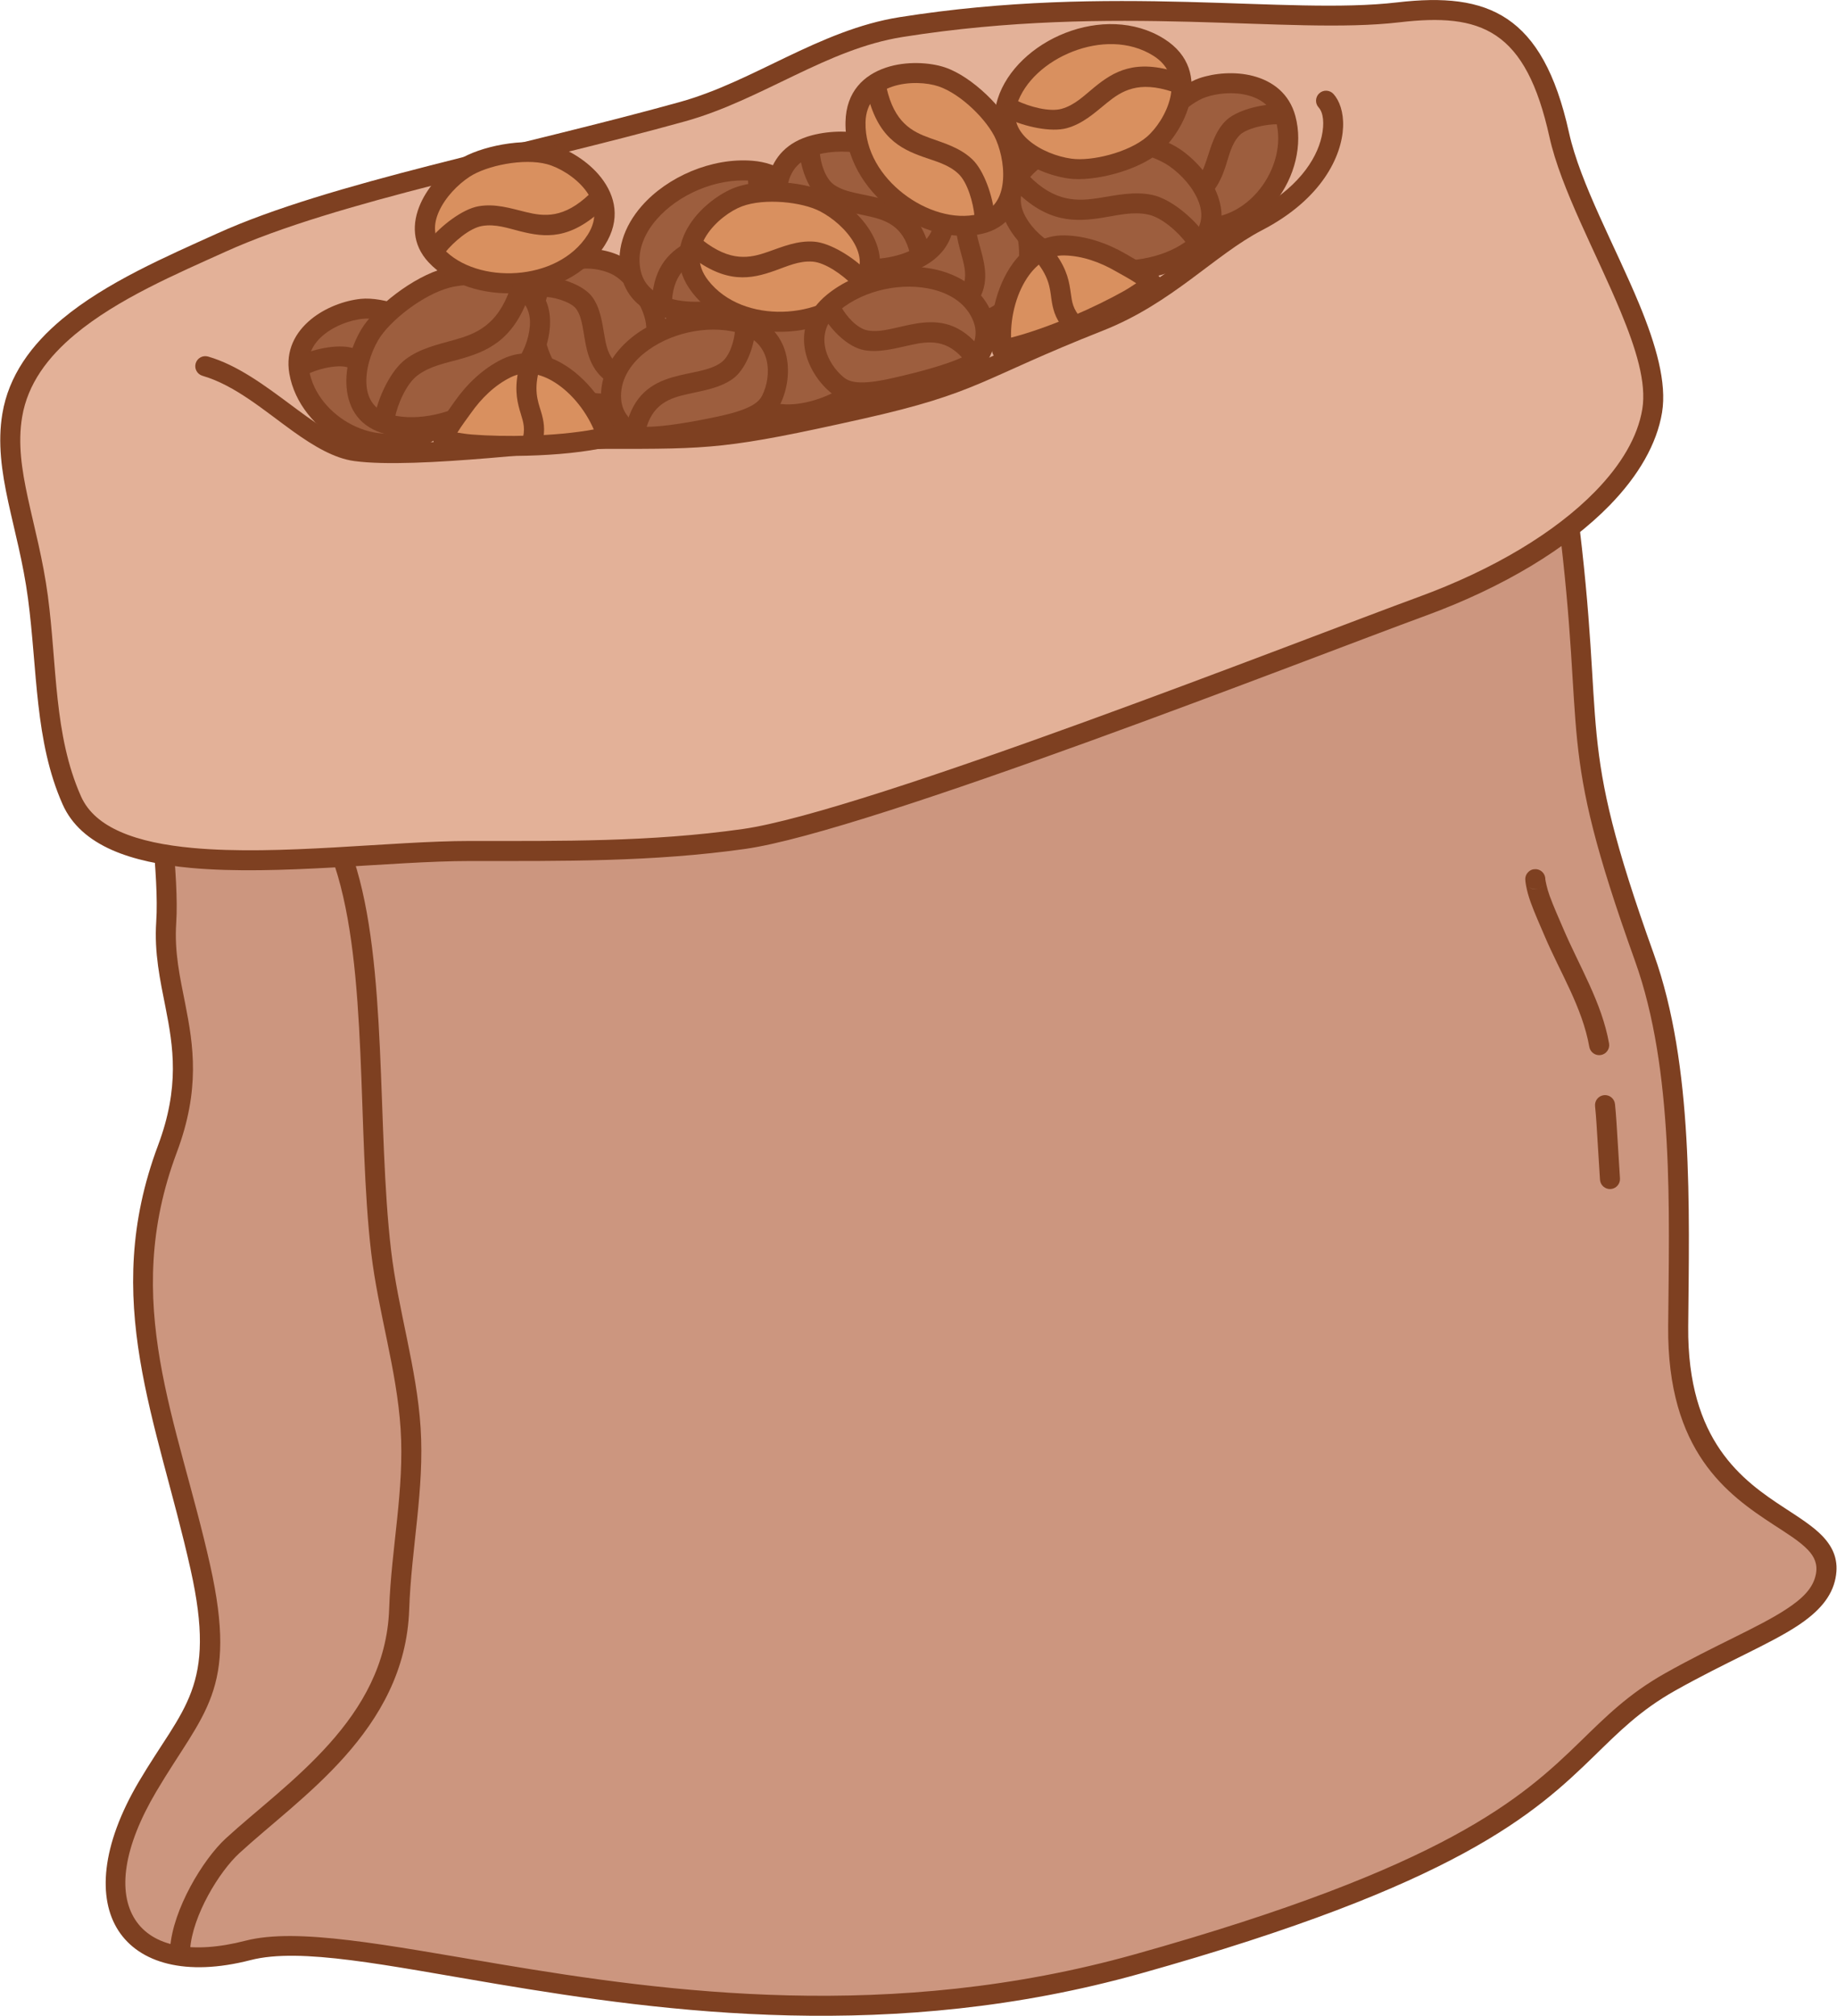<?xml version="1.0" encoding="UTF-8" standalone="no"?><!DOCTYPE svg PUBLIC "-//W3C//DTD SVG 1.1//EN" "http://www.w3.org/Graphics/SVG/1.1/DTD/svg11.dtd"><svg width="100%" height="100%" viewBox="0 0 3056 3353" version="1.1" xmlns="http://www.w3.org/2000/svg" xmlns:xlink="http://www.w3.org/1999/xlink" xml:space="preserve" xmlns:serif="http://www.serif.com/" style="fill-rule:evenodd;clip-rule:evenodd;stroke-linejoin:round;stroke-miterlimit:2;"><g><path d="M331.681,1102.47c-113.022,51.465 -46.321,297.129 -55.182,431.86c-8.253,125.492 65.013,208.537 2.017,376.522c-95.368,254.309 0.072,450.586 54.859,696.17c45.324,203.166 -11.648,235.529 -87.753,364.266c-118.429,200.334 -30.001,323.424 166.983,272.666c211.761,-54.566 798.786,213.314 1479.96,22.504c747.177,-209.298 686.726,-357.099 886.086,-469.155c140.006,-78.695 245.02,-107.079 258.514,-175.576c22.491,-114.167 -248.238,-82.617 -245.355,-415.38c1.674,-193.213 9.546,-430.417 -56.144,-613.664c-134.153,-374.231 -78.399,-354.871 -128.707,-747.181c-2.073,-16.17 -574.729,33.152 -673.822,53.88c-160.477,33.568 -321.083,66.06 -481.532,99.861c-222.566,46.886 -924.075,14.046 -1119.93,103.227Z" style="fill:#cc967f;"/><path d="M324.774,1087.3c-50.301,22.905 -70.933,79.231 -75.423,149.551c-6.053,94.792 15.834,215.553 10.518,296.383c-3.404,51.758 6.445,96.535 15.567,142.693c12.763,64.585 23.828,132.129 -12.525,229.071c-96.652,257.733 -1.327,456.761 54.197,705.651c43.846,196.539 -12.211,227.618 -85.833,352.156c-63.606,107.596 -68.739,194.872 -34.445,248.011c34.909,54.09 112.242,77.025 219.934,49.275c83.315,-21.468 225.597,8.751 409.33,39.6c282.109,47.366 659.474,98.082 1070.97,-17.186c528.198,-147.958 656.473,-266.049 755.119,-362.064c40.844,-39.754 76.285,-75.813 134.637,-108.611c84.419,-47.451 156.147,-76.759 202.976,-107.434c35.561,-23.294 57.546,-48.087 63.724,-79.45c5.689,-28.875 -3.157,-50.472 -21.399,-69.766c-15.176,-16.051 -37.783,-30.447 -63.326,-47.112c-69.575,-45.392 -161.969,-110.856 -160.316,-301.578c1.69,-195.042 9.191,-434.451 -57.121,-619.434c-133.516,-372.455 -77.796,-353.227 -127.864,-743.676c-0.562,-4.378 -2.615,-9.665 -9.243,-13.344c-2.898,-1.609 -10.834,-3.696 -23.352,-4.171c-95.759,-3.634 -571.439,38.432 -661.171,57.202c-160.486,33.569 -321.098,66.062 -481.555,99.865c-133.057,28.03 -437.921,27.28 -702.664,41.535c-179.741,9.677 -341.242,26.636 -420.734,62.833l0,0Zm2267.18,-227.575c47.89,381.706 -5.379,366.447 128.022,738.58c65.069,181.513 56.825,416.512 55.167,607.896c-1.807,208.593 99.34,280.139 175.435,329.785c23.014,15.015 43.644,27.633 57.318,42.095c10.608,11.22 16.224,23.631 12.916,40.423c-4.618,23.439 -22.708,40.599 -49.285,58.008c-46.369,30.374 -117.455,59.276 -201.043,106.26c-61.264,34.435 -98.673,72.045 -141.555,113.783c-96.713,94.134 -223.01,208.793 -740.86,353.852c-405.917,113.705 -778.174,63.135 -1056.46,16.411c-189.863,-31.879 -337.072,-61.19 -423.167,-39.006c-89.316,23.015 -154.657,9.79 -183.609,-35.071c-29.563,-45.809 -19.7,-120.22 35.132,-212.973c78.588,-132.938 136.475,-166.583 89.673,-376.377c-54.049,-242.279 -149.605,-435.802 -55.52,-686.689c39.241,-104.641 27.792,-177.522 14.015,-247.237c-8.572,-43.374 -18.206,-85.408 -15.007,-134.044c5.317,-80.846 -16.568,-201.634 -10.514,-296.446c3.583,-56.101 15.842,-103.065 55.972,-121.338l-0,-0c77.189,-35.149 234.179,-50.488 408.712,-59.885c266.665,-14.358 573.72,-13.969 707.743,-42.203c160.441,-33.799 321.039,-66.289 481.508,-99.855c78.904,-16.505 459.476,-51.145 609.603,-56.132c18.338,-0.609 35.921,-0.196 45.803,0.163Z" style="fill:#7e4021;"/><path d="M2570.8,1462.78c0.138,-4.577 -1.599,-9.19 -5.177,-12.587c-3.842,-3.649 -7.905,-4.557 -11.338,-4.589c-4.426,-0.042 -9.036,1.336 -12.909,5.924c-0.931,1.104 -3.733,4.21 -3.964,10.408c-0.089,2.389 1.184,17.32 9.105,39.108c6.9,18.978 15.269,37.366 23.172,55.938c25.92,60.911 62.594,118.398 74.259,184.222c1.605,9.057 10.262,15.108 19.319,13.502c9.058,-1.605 15.108,-10.261 13.503,-19.319c-12.107,-68.314 -49.508,-128.241 -76.409,-191.457c-7.67,-18.024 -15.82,-35.857 -22.516,-54.276c-4.562,-12.546 -6.656,-24.478 -7.045,-26.874Zm-12.479,15.63c-5.377,1.389 -11.329,0.058 -15.65,-4.045c5.374,5.104 10.891,5.395 15.65,4.045Zm8.969,-5.884c-1.706,2.267 -3.688,3.674 -5.57,4.599c1.643,-0.833 3.173,-1.958 4.513,-3.37c0.376,-0.396 0.729,-0.806 1.057,-1.229Zm0.187,-0.247l-0.092,0.124l0.049,-0.062l0.043,-0.062Z" style="fill:#7e4021;"/><path d="M2653.52,1839.83c0.988,9.259 1.655,18.552 2.304,27.841c2.198,31.479 3.682,63.003 5.886,94.482c0.642,9.176 8.613,16.105 17.789,15.462c9.177,-0.642 16.105,-8.613 15.463,-17.789c-2.204,-31.477 -3.687,-63 -5.886,-94.477c-0.677,-9.694 -1.379,-19.392 -2.411,-29.056c-0.975,-9.146 -9.194,-15.78 -18.34,-14.804c-9.147,0.976 -15.781,9.194 -14.805,18.341Z" style="fill:#7e4021;"/><path d="M316.214,3242.76c3.827,-56.852 48.684,-129.938 81.706,-160.305c50.823,-46.737 118.964,-97.426 175.279,-160.616c58.399,-65.527 104.117,-144.24 107.527,-244.82c3.455,-101.875 25.598,-200.287 18.979,-302.549c-6.446,-99.578 -37.467,-195.876 -49.111,-294.85c-23.988,-203.898 -4.98,-475.719 -62.012,-649.638c-2.866,-8.741 -12.289,-13.51 -21.03,-10.644c-8.741,2.866 -13.51,12.29 -10.644,21.03c56.455,172.161 36.835,441.31 60.581,643.147c11.576,98.397 42.544,194.111 48.952,293.108c6.547,101.158 -15.612,198.491 -19.029,299.267c-3.121,92.056 -45.648,163.797 -99.098,223.771c-55.532,62.312 -122.84,112.171 -172.957,158.258c-37.56,34.54 -88.048,117.939 -92.401,182.603c-0.618,9.177 6.332,17.13 15.51,17.748c9.177,0.618 17.13,-6.332 17.748,-15.51Z" style="fill:#7e4021;"/><path d="M368.353,403.429c-137.066,62.101 -323.365,139.093 -348.015,287.539c-15.253,91.856 26.831,182.27 42.756,302.311c15.603,117.607 10.254,234.06 56.333,337.828c68.019,153.176 443.907,84.285 662.366,84.285c152.691,0 302.235,1.769 455.996,-20.013c205.803,-29.156 939.106,-317.808 1128,-386.913c211.602,-77.412 362.228,-201.776 382.713,-325.043c19.481,-117.222 -123.08,-316.514 -154.633,-459.337c-41.497,-187.837 -124.045,-220.375 -267.731,-203.535c-183.265,21.477 -472.026,-31.915 -827.19,24.503c-130.171,20.677 -238.299,105.82 -363.359,140.62c-266.189,74.07 -581.359,133.539 -767.235,217.755Z" style="fill:#e3b198;"/><path d="M361.475,388.248c-83.508,37.836 -184.891,81.338 -258.141,142.467c-51.281,42.795 -88.924,94.206 -99.437,157.523c-7.965,47.963 -1.239,95.569 9.836,146.836c10.519,48.69 24.941,100.866 32.839,160.396c15.818,119.229 10.909,237.202 57.623,342.401c15.234,34.307 43.902,59.055 82.548,76.074c35.948,15.83 80.807,25 130.777,29.599c144.394,13.289 332.766,-11.485 464.273,-11.485c153.475,-0 303.784,1.716 458.334,-20.179c206.403,-29.24 941.942,-318.455 1131.39,-387.762c129.643,-47.428 236.739,-112.338 306.297,-183.689c48.12,-49.359 78.448,-102.028 87.131,-154.274c8.198,-49.33 -9.998,-112.663 -37.968,-180.295c-39.508,-95.529 -98.077,-200.474 -116.833,-285.37c-22.009,-99.625 -56.059,-157.444 -102.504,-188.746c-46.688,-31.465 -106.836,-36.725 -183.441,-27.747c-183.415,21.496 -472.41,-31.868 -827.865,24.596c-66.688,10.594 -127.791,37.528 -188.179,66.443c-58.055,27.799 -115.437,57.441 -177.033,74.581c-267.042,74.308 -583.173,134.145 -769.645,218.631l0,-0Zm13.757,30.362c185.279,-83.946 499.489,-143.047 764.824,-216.88c63.464,-17.659 122.677,-47.988 182.493,-76.63c57.484,-27.525 115.53,-53.502 179.013,-63.586c354.873,-56.372 643.4,-2.95 826.515,-24.41c67.083,-7.862 120.047,-5.273 160.932,22.282c41.126,27.717 69.096,80.08 88.585,168.295c19.108,86.492 78.328,193.593 118.578,290.918c25.202,60.939 43.275,117.643 35.888,162.091c-7.706,46.369 -35.41,92.664 -78.116,136.471c-66.68,68.397 -169.603,130.187 -293.882,175.653c-188.342,68.903 -919.409,356.992 -1124.61,386.063c-152.971,21.671 -301.751,19.849 -453.658,19.849c-130.644,-0 -317.772,24.827 -461.218,11.625c-45.976,-4.232 -87.323,-12.347 -120.398,-26.912c-30.376,-13.377 -53.544,-32.132 -65.517,-59.096c-45.444,-102.338 -39.656,-217.27 -55.044,-333.256c-8.028,-60.51 -22.61,-113.561 -33.301,-163.052c-10.135,-46.915 -16.824,-90.444 -9.535,-134.337c9.206,-55.44 43.01,-99.919 87.912,-137.391c71.024,-59.271 169.569,-101.011 250.54,-137.697l-0,0Z" style="fill:#7e4021;"/><path d="M336.878,625.041c54.336,15.72 103.646,58.672 150.659,92.339c34.8,24.922 68.611,44.912 101.582,49.408c104.728,14.281 351.586,-20.321 419.526,-20.24c173.32,0.208 201.22,0.484 426.352,-49.912c195.037,-43.659 195.38,-66.041 399.9,-146.778c115.34,-45.533 185.547,-125.932 264.552,-166.928c100.02,-51.901 132.917,-123.655 134.884,-171.878c1,-24.534 -6.072,-43.89 -16.052,-54.799c-6.209,-6.787 -16.76,-7.256 -23.547,-1.047c-6.787,6.209 -7.256,16.76 -1.047,23.547c7.882,8.616 9.798,26.659 5.021,48.274c-8.694,39.347 -41.446,88.35 -114.612,126.315c-78.149,40.552 -147.348,120.472 -261.439,165.511c-202.033,79.756 -202.276,102.127 -394.942,145.255c-221.269,49.531 -248.684,49.311 -419.03,49.107c-67.221,-0.081 -311.442,34.676 -415.062,20.546c-35.956,-4.903 -72.233,-32.511 -110.925,-61.265c-42.814,-31.817 -88.022,-65.434 -136.557,-79.475c-8.836,-2.557 -18.085,2.542 -20.642,11.378c-2.556,8.836 2.542,18.085 11.379,20.642Z" style="fill:#7e4021;"/><path d="M719.751,559.374c-26.539,-29.596 -84.259,-49.185 -117.87,-45.724c-47.685,4.91 -115.115,41.334 -104.123,104.936c15.134,87.571 127.826,152.782 212.887,101.228c68.235,-41.355 37.231,-129.078 9.106,-160.44Z" style="fill:#9d5e3e;"/><path d="M732.16,548.247c-29.716,-33.138 -94.353,-55.051 -131.986,-51.176c-26.711,2.75 -58.932,14.379 -82.957,34.175c-25.914,21.353 -42.524,51.748 -35.882,90.178c8.432,48.789 43.71,91.605 89.058,114.788c45.676,23.35 101.157,26.786 148.891,-2.145c40.559,-24.582 51.905,-62.807 48.651,-99.685c-3.086,-34.969 -19.923,-68.458 -35.775,-86.135Zm-24.817,22.254c12.272,13.685 24.999,39.739 27.388,66.811c2.22,25.163 -5.049,51.476 -32.724,68.249c-37.328,22.624 -80.723,19.231 -116.442,0.971c-36.047,-18.428 -64.681,-52.002 -71.384,-90.785c-4.35,-25.173 7.258,-44.789 24.234,-58.776c18.863,-15.544 44.2,-24.582 65.173,-26.742c29.588,-3.046 80.392,14.218 103.755,40.272Z" style="fill:#7e4021;"/><path d="M1912.55,236.886c11.67,-38.001 55.841,-80.003 87.801,-90.966c45.343,-15.554 121.834,-10.79 138.548,51.553c23.012,85.838 -51.912,192.32 -150.755,181.222c-79.29,-8.903 -87.961,-101.539 -75.594,-141.809Z" style="fill:#9d5e3e;"/><path d="M1896.62,231.994c-6.97,22.697 -8.2,60.161 3.674,93.196c12.522,34.839 38.862,64.775 85.993,70.067c55.468,6.229 104.386,-20.173 136.047,-60.535c31.433,-40.073 45.486,-93.741 32.666,-141.564c-10.099,-37.67 -37.931,-58.289 -70.413,-66.796c-30.115,-7.887 -64.241,-4.92 -89.641,3.793c-35.785,12.275 -85.259,59.289 -98.326,101.839Zm31.865,9.785c10.273,-33.453 49.142,-70.443 77.277,-80.094c19.944,-6.842 46.734,-9.27 70.38,-3.077c21.277,5.572 40.046,18.506 46.661,43.181c10.192,38.015 -1.71,80.506 -26.697,112.36c-24.758,31.563 -62.723,52.854 -106.099,47.983c-32.16,-3.611 -49.8,-24.444 -58.344,-48.216c-9.192,-25.576 -8.574,-54.565 -3.178,-72.137Z" style="fill:#7e4021;"/><path d="M1090.96,535.029c-5.913,-38.18 -40.044,-82.082 -66.981,-94.653c-38.216,-17.835 -106.262,-17.292 -128.203,43.393c-30.211,83.555 23.616,192.836 112.116,187.25c70.994,-4.481 89.334,-95.531 83.068,-135.99Z" style="fill:#9d5e3e;"/><path d="M1107.43,532.478c-6.713,-43.346 -45.821,-92.933 -76.402,-107.205c-45.15,-21.071 -125.004,-18.866 -150.926,52.829c-20.125,55.661 -6.658,121.605 28.558,164.114c24.512,29.59 59.245,48.027 100.282,45.437c42.36,-2.674 69.547,-30.473 84.674,-64.34c14.126,-31.626 17.305,-68.292 13.814,-90.835l-0,-0Zm-32.941,5.101c2.775,17.916 -0.082,47.005 -11.308,72.14c-10.227,22.896 -27.701,42.859 -56.338,44.666c-37.553,2.37 -67.378,-20.246 -84.981,-51.702c-18.491,-33.042 -23.878,-76.005 -10.413,-113.247c17.964,-49.684 74.193,-48.559 105.482,-33.957c23.292,10.87 52.445,49.086 57.558,82.1l0,0Z" style="fill:#7e4021;"/><path d="M1513.11,442.165c-10.655,-37.137 1.901,-91.309 21.076,-114.024c27.204,-32.226 89.197,-60.287 134.579,-14.412c62.485,63.163 59.487,184.944 -23.188,217.013c-66.32,25.726 -121.176,-49.224 -132.467,-88.577Z" style="fill:#9d5e3e;"/><path d="M1497.09,446.761c6.292,21.927 24.565,53.874 50.658,76.653c27.942,24.392 64.286,38.216 103.857,22.867c38.336,-14.87 62.126,-46.181 71.958,-83.325c14.126,-53.364 -1.323,-118.871 -42.949,-160.948c-53.616,-54.199 -127.023,-22.691 -159.162,15.382c-21.77,25.789 -36.458,87.21 -24.362,129.371l0,0Zm32.041,-9.193c-9.213,-32.112 1.211,-79.034 17.792,-98.676c22.272,-26.384 72.839,-51.001 109.994,-13.442c27.851,28.153 40.991,69.411 38.073,107.162c-2.778,35.939 -20.358,68.984 -55.44,82.592c-26.752,10.377 -50.99,-0.41 -69.881,-16.901c-20.737,-18.104 -35.538,-43.308 -40.538,-60.735l0,0Z" style="fill:#7e4021;"/><path d="M1227.7,506.613c44.099,-17.18 89.47,-66.064 99.11,-98.354c13.676,-45.811 -0.259,-118.176 -76.475,-124.269c-104.938,-8.389 -223.955,80.114 -200.049,172.842c19.177,74.385 130.681,67.987 177.414,49.781Z" style="fill:#9d5e3e;"/><path d="M1233.75,522.143c48.718,-18.98 98.381,-73.445 109.03,-109.117c16.102,-53.938 -1.379,-138.475 -91.117,-145.649c-68.087,-5.444 -141.667,26.803 -184.044,75.155c-29.903,34.119 -44.418,76.005 -33.472,118.461c9.244,35.859 35.799,56.651 68.534,66.676c44.447,13.611 100.479,6.391 131.069,-5.526l-0,-0Zm-12.1,-31.06c-25.489,9.93 -72.173,16.055 -109.209,4.713c-21.59,-6.612 -39.919,-19.473 -46.016,-43.125c-8.18,-31.728 3.915,-62.67 26.263,-88.169c35.998,-41.074 98.48,-68.522 156.319,-63.898c62.699,5.012 73.083,65.201 61.832,102.887c-8.63,28.909 -49.707,72.211 -89.189,87.592l-0,0Z" style="fill:#7e4021;"/><path d="M1414.43,655.598c36.287,-26.341 66.121,-82.042 67.197,-113.95c1.525,-45.269 -28.633,-108.239 -99.944,-95.51c-98.185,17.526 -185.993,127.231 -141.804,206.467c35.448,63.561 136.098,30.906 174.551,2.993Z" style="fill:#9d5e3e;"/><path d="M1424.22,669.085c40.298,-29.253 72.869,-91.44 74.063,-126.876c1.811,-53.746 -34.864,-127.591 -119.529,-112.478c-63.972,11.418 -123.906,58.846 -151.238,113.568c-19.341,38.723 -22.568,80.891 -2.194,117.424c17.25,30.93 46.844,43.752 79.558,45.086c44.208,1.802 94.053,-18.368 119.34,-36.724l0,0Zm-19.582,-26.975c-20.856,15.14 -61.937,31.88 -98.4,30.393c-21.069,-0.859 -40.694,-8.095 -51.804,-28.016c-14.978,-26.858 -11.317,-57.825 2.902,-86.294c23.008,-46.064 73.424,-86.036 127.275,-95.648c57.963,-10.346 81.598,41.746 80.357,78.541c-0.956,28.382 -28.053,77.594 -60.33,101.024l0,-0Z" style="fill:#7e4021;"/><path d="M1413.02,445.041c-43.991,-8.682 -94.446,-46.721 -108.813,-75.232c-20.382,-40.45 -19.433,-110.262 50.637,-128.634c96.476,-25.295 222.216,37.434 215.357,127.9c-5.501,72.569 -110.564,85.166 -157.181,75.966Z" style="fill:#9d5e3e;"/><path d="M1409.79,461.392c30.655,6.05 84.364,3.441 123.734,-16.747c29.134,-14.94 50.616,-38.996 53.293,-74.311c3.162,-41.709 -17.462,-78.631 -51.268,-105.663c-47.772,-38.2 -122.077,-56.099 -184.935,-39.618c-83.191,21.812 -85.492,104.231 -61.293,152.256c15.954,31.663 71.615,74.442 120.469,84.083Zm6.453,-32.702c-39.129,-7.722 -84.376,-41.02 -97.155,-66.381c-16.567,-32.878 -16.974,-90.079 39.98,-105.012c52.914,-13.874 115.45,1.251 155.664,33.408c24.853,19.873 41.172,46.445 38.847,77.11c-1.724,22.743 -16.501,37.547 -35.264,47.169c-32.473,16.651 -76.787,18.696 -102.072,13.706Z" style="fill:#7e4021;"/><path d="M513.546,621.36c11.921,-5.519 28.08,-10.228 42.931,-11.667c8.316,-0.806 16.17,-0.755 22.127,1.491c18.365,6.926 29.692,22.858 42.92,37.011c13.015,13.926 27.275,26.68 46.687,33.612c19.346,6.908 44.077,8.318 78.501,-2.277c8.792,-2.706 13.732,-12.04 11.027,-20.832c-2.706,-8.791 -12.041,-13.732 -20.832,-11.027c-25.227,7.764 -43.309,7.806 -57.487,2.743c-14.113,-5.039 -24.081,-14.855 -33.543,-24.98c-16.744,-17.915 -32.264,-36.672 -55.51,-45.439c-23.215,-8.754 -64.812,-0.927 -90.825,11.116c-8.347,3.864 -11.987,13.778 -8.122,22.126c3.864,8.347 13.779,11.987 22.126,8.123Z" style="fill:#7e4021;"/><path d="M2125.75,173.283c-28.665,-0.014 -69.707,10.337 -87.105,28.025c-17.421,17.713 -23.637,41.251 -31.317,64.539c-4.34,13.161 -9.269,26.254 -19.964,36.751c-10.744,10.545 -27.175,18.095 -53.331,21.634c-9.116,1.234 -15.515,9.636 -14.281,18.751c1.233,9.116 9.635,15.515 18.75,14.282c35.693,-4.83 57.549,-16.488 72.21,-30.877c14.711,-14.438 22.303,-31.999 28.273,-50.101c6.067,-18.398 9.662,-37.612 23.425,-51.605c4.465,-4.539 11.573,-7.881 19.459,-10.639c14.084,-4.926 30.728,-7.433 43.864,-7.426c9.199,0.004 16.67,-7.46 16.675,-16.659c0.005,-9.198 -7.459,-16.67 -16.658,-16.675Z" style="fill:#7e4021;"/><path d="M907.235,493.688c11.169,0.683 25.043,3.939 36.469,9.366c6.119,2.907 11.601,6.266 14.748,10.621c6.043,8.364 8.598,18.386 10.614,28.79c2.553,13.172 4.084,26.964 7.483,40.062c7.948,30.625 24.364,58.481 77.961,70.113c8.989,1.95 17.871,-3.764 19.822,-12.753c1.951,-8.99 -3.763,-17.872 -12.753,-19.822c-17.597,-3.819 -29.579,-9.749 -37.704,-17.58c-12.144,-11.704 -15.35,-27.145 -18.043,-42.573c-4.104,-23.506 -6.987,-47.247 -20.361,-65.758c-13.793,-19.09 -49.99,-32.135 -76.203,-33.737c-9.181,-0.561 -17.091,6.437 -17.652,15.619c-0.561,9.181 6.438,17.091 15.619,17.652Z" style="fill:#7e4021;"/><path d="M1646.71,298.195c-23.12,12.454 -50.502,39.486 -55.01,62.601c-4.372,22.415 2.974,45.175 9.114,68.233c4.029,15.134 7.599,30.495 1.488,46.214c-4.089,10.518 -12.477,20.929 -26.847,31.78c-7.34,5.543 -8.8,16.003 -3.257,23.344c5.543,7.341 16.003,8.8 23.344,3.257c43.768,-33.049 46.979,-65.223 41.342,-96.357c-2.411,-13.315 -6.81,-26.476 -10.02,-39.503c-2.536,-10.29 -4.423,-20.459 -2.447,-30.587c1.028,-5.274 4.595,-10.623 8.929,-15.829c8.094,-9.722 19.32,-18.499 29.172,-23.806c8.098,-4.362 11.132,-14.479 6.77,-22.577c-4.363,-8.099 -14.479,-11.132 -22.578,-6.77Z" style="fill:#7e4021;"/><path d="M1244.17,297.254c2.181,19.227 -1.184,48.313 -14.682,61.95c-9.288,9.384 -21.325,15.399 -34.021,20.837c-15.006,6.427 -30.943,11.937 -45.696,19.238c-33.696,16.676 -62.026,41.609 -65.244,100.214c-0.504,9.185 6.543,17.052 15.728,17.556c9.184,0.504 17.051,-6.543 17.555,-15.728c2.826,-51.455 32.655,-66.987 63.472,-79.595c26.262,-10.745 53.139,-20.121 71.897,-39.073c19.582,-19.783 27.276,-61.265 24.111,-89.156c-1.037,-9.14 -9.299,-15.719 -18.439,-14.682c-9.14,1.037 -15.718,9.3 -14.681,18.439Z" style="fill:#7e4021;"/><path d="M1330.41,254.586c1.707,26.769 15.958,64.477 37.701,79.8c20.744,14.618 47.482,18.938 73.883,24.613c30.542,6.564 60.688,15.953 71.781,63.013c2.111,8.953 11.093,14.509 20.046,12.398c8.953,-2.11 14.509,-11.093 12.398,-20.046c-12.858,-54.546 -43.674,-73.224 -78.144,-83.246c-14.991,-4.358 -30.788,-6.847 -45.869,-10.347c-12.634,-2.932 -24.759,-6.491 -34.893,-13.633c-14.674,-10.341 -22.485,-36.607 -23.637,-54.673c-0.585,-9.18 -8.514,-16.158 -17.694,-15.573c-9.179,0.586 -16.157,8.514 -15.572,17.694Z" style="fill:#7e4021;"/><path d="M743.774,462.256c-48.359,12.701 -108.664,60.411 -128.882,94.862c-28.684,48.877 -39.703,131.217 31.776,148.99c98.417,24.47 243.177,-56.581 251.461,-162.967c6.645,-85.34 -103.108,-94.344 -154.355,-80.885Z" style="fill:#9d5e3e;"/><path d="M739.541,446.136c-52.205,13.711 -117.198,65.356 -139.023,102.546c-15.983,27.236 -26.791,63.858 -23.899,96.084c3.203,35.695 21.91,66.547 66.028,77.516c53.108,13.205 118.839,-1.476 172.291,-34.396c54.207,-33.383 95.274,-85.234 99.807,-143.451c4.035,-51.818 -26.623,-80.919 -66.714,-94.564c-36.22,-12.328 -80.378,-11.118 -108.49,-3.735Zm8.467,32.24c23.135,-6.076 59.476,-7.094 89.283,3.051c25.938,8.828 46.832,26.895 44.222,60.42c-3.751,48.17 -39.203,90.035 -84.054,117.657c-45.603,28.085 -101.46,41.695 -146.77,30.429c-27.362,-6.803 -38.884,-26.007 -40.87,-48.146c-2.298,-25.607 6.747,-54.592 19.447,-76.234c18.611,-31.712 74.227,-75.486 118.742,-87.177Z" style="fill:#7e4021;"/><path d="M1797.7,230.416c49.225,-8.766 123.984,9.233 156.793,32.019c46.547,32.328 91.104,102.443 33.681,148.571c-79.063,63.512 -244.473,50.691 -296.637,-42.397c-41.844,-74.674 53.999,-128.905 106.163,-138.193Z" style="fill:#9d5e3e;"/><path d="M1794.78,214.007c-28.615,5.096 -69.205,22.529 -96.908,48.918c-30.664,29.21 -46.28,68.49 -20.872,113.831c28.545,50.941 87.581,80.771 150.792,88.325c62.334,7.45 128.157,-6.809 170.821,-41.081c35.442,-28.47 39.476,-64.325 27.404,-98.069c-10.899,-30.464 -36.078,-59.171 -62.015,-77.185c-35.417,-24.598 -116.083,-44.201 -169.222,-34.739l-0,0Zm5.844,32.817c45.312,-8.068 114.163,8.325 144.364,29.3c20.61,14.314 40.983,36.829 49.643,61.036c7.488,20.928 5.089,43.195 -16.893,60.853c-36.399,29.239 -92.811,40.326 -145.99,33.971c-52.302,-6.251 -102.05,-29.373 -125.669,-71.523c-16.438,-29.335 -5.055,-54.502 14.784,-73.4c22.798,-21.717 56.212,-36.043 79.761,-40.237l-0,0Z" style="fill:#7e4021;"/><path d="M914.15,256.912c-42.425,-11.339 -110.47,2.375 -142.05,23.101c-44.803,29.406 -92.21,96.254 -46.862,144.953c62.437,67.052 209.875,63.389 266.645,-25.743c45.54,-71.499 -32.774,-130.294 -77.733,-142.311Z" style="fill:#d9905f;"/><path d="M918.454,240.811c-46.441,-12.413 -120.93,2.58 -155.499,25.269c-24.825,16.294 -50.261,43.058 -63.319,72.398c-14.478,32.527 -14.453,67.93 13.404,97.846c34.355,36.894 91.866,55.009 148.826,50.964c56.951,-4.044 112.844,-30.077 144.075,-79.111c27.439,-43.08 17.686,-82.339 -5.82,-112.632c-21.873,-28.189 -56.46,-47.997 -81.667,-54.734l-0,-0Zm-8.607,32.203c19.751,5.279 46.8,20.877 63.939,42.965c15.506,19.984 22.141,45.872 4.04,74.291c-25.539,40.098 -71.749,60.461 -118.321,63.769c-46.562,3.306 -93.987,-10.272 -122.07,-40.431c-17.492,-18.784 -16.437,-41.151 -7.346,-61.576c10.509,-23.611 31.179,-44.973 51.157,-58.085c28.59,-18.765 90.191,-31.199 128.601,-20.933l-0,-0Z" style="fill:#7e4021;"/><path d="M1228.71,327.511c41.143,-15.355 110.189,-8.229 143.61,9.375c47.417,24.974 101.015,86.969 60.546,139.792c-55.721,72.729 -202.831,83.219 -267.886,-0.058c-52.185,-66.803 20.131,-132.837 63.73,-149.109Z" style="fill:#d9905f;"/><path d="M1222.88,311.897c-24.445,9.123 -56.973,32.155 -76.043,62.311c-20.493,32.408 -26.436,72.421 5.007,112.672c35.789,45.814 93.92,66.367 150.996,64.933c57.086,-1.435 112.594,-24.981 143.254,-64.999c24.86,-32.45 21.491,-67.692 3.961,-98.681c-15.812,-27.953 -43.696,-52.155 -69.97,-65.994c-36.585,-19.269 -112.168,-27.051 -157.205,-10.242l0,-0Zm11.655,31.229c37.249,-13.902 99.758,-7.431 130.016,8.506c21.143,11.136 43.766,30.418 56.491,52.912c11.007,19.459 14.202,41.622 -1.409,61.997c-25.062,32.713 -70.967,50.776 -117.631,51.949c-46.674,1.173 -94.623,-14.666 -123.89,-52.13c-20.742,-26.553 -16.62,-52.958 -3.102,-74.336c14.942,-23.629 40.371,-41.75 59.525,-48.898l0,-0Z" style="fill:#7e4021;"/><path d="M1566.69,127.88c41.616,14.022 90.716,63.086 105.559,97.822c21.057,49.281 23.573,131.194 -41.144,146.679c-89.106,21.32 -209.905,-63.29 -207.894,-168.946c1.613,-84.755 99.379,-90.415 143.479,-75.555Z" style="fill:#d9905f;"/><path d="M1572.01,112.085c-24.726,-8.331 -64.497,-10.962 -98.312,0.421c-36.339,12.234 -66.181,39.544 -67.153,90.611c-1.106,58.125 31.056,110.731 76.262,145.603c45.214,34.879 103.145,51.601 152.174,39.87c39.756,-9.512 59.36,-38.991 65.293,-74.098c5.351,-31.665 -1.033,-68.032 -12.701,-95.339c-16.248,-38.023 -70.008,-91.718 -115.563,-107.068Zm-10.644,31.589c37.677,12.695 82.117,57.129 95.554,88.577c9.39,21.975 14.793,51.205 10.486,76.687c-3.725,22.044 -15.218,41.261 -40.182,47.234c-40.078,9.589 -87.097,-5.333 -124.057,-33.845c-36.968,-28.517 -64.199,-71.043 -63.294,-118.575c0.641,-33.688 20.488,-51.584 44.46,-59.654c26.497,-8.92 57.659,-6.952 77.033,-0.424Z" style="fill:#7e4021;"/><path d="M1918.27,240.595c-33.511,28.381 -100.891,45.06 -138.299,39.815c-53.072,-7.44 -124.499,-47.619 -104.31,-111.026c27.797,-87.302 162.661,-146.994 252.075,-90.669c71.725,45.182 26.046,131.804 -9.466,161.88Z" style="fill:#d9905f;"/><path d="M1929.04,253.313c19.911,-16.863 42.717,-49.55 50.447,-84.383c8.306,-37.432 0.348,-77.094 -42.869,-104.317c-49.189,-30.986 -110.847,-30.638 -164.064,-9.959c-53.226,20.684 -97.481,61.637 -112.775,109.674c-12.402,38.951 2.704,70.969 29.693,94.191c24.344,20.945 58.777,34.274 88.184,38.397c40.949,5.74 114.701,-12.535 151.384,-43.603l0,0Zm-21.542,-25.436c-30.34,25.694 -91.346,40.776 -125.214,36.028c-23.665,-3.318 -51.481,-13.798 -71.072,-30.654c-16.946,-14.581 -27.458,-34.352 -19.671,-58.81c12.502,-39.267 49.577,-71.809 93.087,-88.717c43.518,-16.911 93.999,-18.246 134.223,7.092c28.51,17.959 33.574,44.2 28.094,68.893c-6.057,27.293 -23.846,52.954 -39.447,66.168l-0,-0Z" style="fill:#7e4021;"/><path d="M1180.41,712.647c43.958,-8.849 88.105,-18.585 102.363,-47.15c20.228,-40.528 19.013,-110.336 -51.126,-128.441c-96.572,-24.928 -222.071,38.279 -214.869,128.717c1.947,24.45 15.176,42.044 33.644,54.269c9.52,15.52 99.105,-1.178 129.988,-7.395Z" style="fill:#9d5e3e;"/><path d="M1183.69,728.986c27.864,-5.609 55.742,-11.761 76.886,-22.139c16.933,-8.311 29.862,-19.407 37.1,-33.907c24.016,-48.117 21.402,-130.526 -61.872,-152.022c-62.921,-16.242 -137.157,1.939 -184.783,40.321c-33.703,27.16 -54.187,64.16 -50.866,105.858c2.332,29.277 17.569,50.716 39.349,65.69c4.639,4.451 12.338,8.289 23.123,9.589c30.1,3.63 95.238,-8.191 121.063,-13.39Zm-121.4,-20.631c-0.81,-0.828 -1.707,-1.568 -2.678,-2.211c-14.247,-9.43 -24.727,-22.832 -26.229,-41.694c-2.441,-30.655 13.776,-57.289 38.554,-77.257c40.091,-32.309 102.57,-47.672 155.536,-33.999c57.01,14.716 56.82,71.918 40.378,104.859c-5.444,10.908 -17.178,17.446 -31.164,22.876c-17.501,6.795 -38.571,11.151 -59.575,15.379c-20.932,4.214 -69.701,13.511 -100.248,13.489c-5.417,-0.003 -12.339,-1.07 -14.574,-1.442Z" style="fill:#7e4021;"/><path d="M1506.45,640.924c-43.613,10.415 -87.771,20.104 -112.7,0.158c-35.368,-28.297 -63.561,-92.171 -7.494,-138.038c77.196,-63.154 217.635,-58.447 249.05,26.666c8.493,23.009 3.869,44.531 -7.764,63.377c-2.129,18.082 -90.451,40.52 -121.092,47.837Z" style="fill:#9d5e3e;"/><path d="M1510.33,657.135c25.623,-6.119 89.709,-22.724 115.507,-38.65c9.243,-5.706 14.621,-12.42 16.965,-18.411c13.484,-22.726 18.319,-48.581 8.149,-76.135c-14.484,-39.242 -48.604,-64.23 -90.593,-74.74c-59.337,-14.852 -134.35,-0.202 -184.646,40.945c-66.566,54.457 -34.356,130.356 7.635,163.952c12.654,10.125 29.046,14.77 47.904,15.209c23.548,0.547 51.433,-5.568 79.079,-12.17Zm101.536,-69.672c-1.873,1.276 -7.708,5.148 -12.623,7.425c-27.719,12.839 -75.887,24.866 -96.655,29.825l-0,0c-20.839,4.977 -41.793,9.865 -60.53,11.041c-14.973,0.94 -28.368,-0.07 -37.887,-7.686c-28.747,-23 -52.925,-74.843 -7.353,-112.125c42.339,-34.636 105.497,-46.911 155.446,-34.409c30.87,7.727 56.767,25.097 67.416,53.947c6.551,17.75 2.663,34.313 -6.311,48.852c-0.612,0.99 -1.116,2.039 -1.503,3.13Z" style="fill:#7e4021;"/><path d="M1222.86,548.379c-1.083,18.071 -8.793,44.366 -23.428,54.763c-10.107,7.181 -22.219,10.785 -34.842,13.766c-15.067,3.557 -30.854,6.106 -45.828,10.521c-34.433,10.152 -65.177,28.947 -77.828,83.542c-2.076,8.962 3.513,17.923 12.474,19.999c8.962,2.077 17.923,-3.513 19.999,-12.474c10.914,-47.102 41.024,-56.605 71.541,-63.286c26.379,-5.775 53.101,-10.197 73.789,-24.894c21.684,-15.405 35.792,-53.167 37.397,-79.942c0.55,-9.183 -6.457,-17.084 -15.639,-17.635c-9.183,-0.55 -17.084,6.458 -17.635,15.64Z" style="fill:#7e4021;"/><path d="M1369.62,525.408c12.694,23.63 41.346,51.986 67.493,56.869c24.946,4.659 51.057,-2.541 77.424,-8.37c30.503,-6.742 61.822,-10.751 91.495,27.422c5.645,7.263 16.124,8.576 23.387,2.931c7.262,-5.646 8.575,-16.125 2.93,-23.388c-34.393,-44.246 -70.187,-48.404 -105.701,-43.17c-15.445,2.277 -30.845,6.588 -46.013,9.682c-12.709,2.592 -25.215,4.402 -37.402,2.126c-17.647,-3.295 -35.681,-23.928 -44.248,-39.876c-4.352,-8.103 -14.465,-11.148 -22.569,-6.796c-8.103,4.353 -11.148,14.466 -6.796,22.57Z" style="fill:#7e4021;"/><path d="M656.817,695.282c4.695,-23.131 19.072,-56.947 37.907,-71.033c20.843,-15.588 45.874,-20.062 70.515,-26.979c44.334,-12.447 87.988,-30.324 114.229,-104.276c3.076,-8.669 -1.464,-18.205 -10.134,-21.281c-8.669,-3.076 -18.204,1.465 -21.28,10.134c-21.038,59.288 -56.281,73.351 -91.825,83.33c-28.612,8.032 -57.266,14.278 -81.469,32.378c-24.378,18.232 -44.534,61.158 -50.61,91.097c-1.83,9.015 4.004,17.819 13.019,19.649c9.014,1.83 17.819,-4.004 19.648,-13.019Z" style="fill:#7e4021;"/><path d="M2001.29,385.712c-18.079,-24.625 -54.388,-55.131 -84.167,-61.449c-29.564,-6.272 -58.194,0.083 -87.536,4.799c-36.45,5.859 -74.341,7.884 -118.317,-37.103c-6.43,-6.578 -16.991,-6.698 -23.569,-0.268c-6.578,6.43 -6.698,16.991 -0.268,23.569c54.853,56.113 101.979,54.021 147.444,46.713c25.269,-4.061 49.867,-10.504 75.327,-5.102c23.008,4.881 50.248,29.543 64.217,48.568c5.443,7.415 15.883,9.015 23.298,3.571c7.414,-5.443 9.015,-15.883 3.571,-23.298Z" style="fill:#7e4021;"/><path d="M740.283,420.19c14.425,-17.917 40.917,-40.786 61.643,-44.333c22.599,-3.867 43.116,3.803 64.48,9.076c39.86,9.839 81.906,14.93 137.6,-38.305c6.649,-6.356 6.888,-16.915 0.532,-23.564c-6.356,-6.65 -16.915,-6.888 -23.564,-0.532c-43.178,41.271 -75.678,37.667 -106.58,30.039c-25.813,-6.371 -50.786,-14.242 -78.09,-9.57c-27.146,4.645 -63.094,32.82 -81.986,56.286c-5.768,7.165 -4.634,17.666 2.531,23.434c7.165,5.769 17.666,4.635 23.434,-2.531Z" style="fill:#7e4021;"/><path d="M1441.27,450.07c-21.055,-21.547 -59.538,-46.145 -87.004,-48.166c-27.626,-2.033 -51.73,8.196 -76.813,17.013c-30.028,10.556 -62.033,17.26 -108.969,-19.682c-7.228,-5.689 -17.715,-4.439 -23.404,2.789c-5.69,7.228 -4.44,17.716 2.788,23.405c60.542,47.65 101.906,38.551 140.639,24.936c20.761,-7.298 40.448,-16.9 63.312,-15.218c20.971,1.544 49.535,21.768 65.611,38.219c6.428,6.579 16.989,6.701 23.568,0.272c6.579,-6.429 6.701,-16.989 0.272,-23.568Z" style="fill:#7e4021;"/><path d="M1654.41,357.029c-2.757,-30 -17.119,-73.356 -37.164,-92.243c-20.161,-18.996 -45.319,-26.253 -70.347,-35.224c-29.964,-10.74 -59.032,-25.715 -72.172,-83.982c-2.023,-8.973 -10.951,-14.615 -19.925,-12.592c-8.973,2.024 -14.615,10.952 -12.592,19.925c16.949,75.157 54.792,94.174 93.441,108.028c20.715,7.425 42.05,12.384 58.737,28.106c15.304,14.42 24.723,48.127 26.829,71.033c0.842,9.16 8.962,15.913 18.122,15.071c9.16,-0.842 15.913,-8.962 15.071,-18.122Z" style="fill:#7e4021;"/><path d="M1676.76,197.267c27.108,13.142 71.648,23.254 98.176,15.854c26.681,-7.443 45.896,-25.232 66.511,-42.022c24.679,-20.102 52.522,-37.248 109.195,-18.386c8.728,2.905 18.172,-1.822 21.077,-10.55c2.905,-8.728 -1.822,-18.172 -10.55,-21.077c-73.102,-24.331 -108.94,-1.761 -140.773,24.168c-17.062,13.896 -32.334,29.599 -54.417,35.759c-20.255,5.65 -53.979,-3.705 -74.677,-13.74c-8.277,-4.013 -18.255,-0.552 -22.268,7.726c-4.013,8.277 -0.551,18.255 7.726,22.268Z" style="fill:#7e4021;"/><path d="M737.311,730.512c3.951,-14.392 24.296,-41.348 32.706,-53.314c18.668,-26.563 43.426,-50.645 72.861,-64.933c67.439,-32.737 145.599,42.578 167.139,114.324c-95.742,22.822 -258.769,16.076 -272.706,3.923Z" style="fill:#d9905f;"/><path d="M721.239,726.099c-1.695,6.172 0.295,12.769 5.118,16.975c3.822,3.333 15.376,7.921 33.181,10.396c53.224,7.398 175.849,8.042 254.343,-10.669c4.462,-1.064 8.289,-3.919 10.578,-7.894c2.289,-3.975 2.839,-8.718 1.521,-13.111c-14.103,-46.974 -50.598,-95.232 -93.314,-118.701c-30.968,-17.015 -65.055,-21.363 -97.066,-5.823c-31.952,15.51 -58.954,41.508 -79.219,70.342c-9.174,13.054 -30.832,42.786 -35.142,58.485Zm39.605,-6.575c7.28,-11.972 17.643,-25.392 22.809,-32.743c17.072,-24.291 39.585,-46.456 66.503,-59.522c21.941,-10.651 45.233,-6.612 66.46,5.05c30.383,16.693 56.788,48.604 71.163,81.934c-64.327,11.935 -149.947,12.673 -202.18,8.481c-8.848,-0.71 -17.72,-2.002 -24.755,-3.2Z" style="fill:#7e4021;"/><path d="M1916.14,471.196c-9.626,-11.405 -39.405,-27.336 -52.06,-34.668c-28.092,-16.276 -60.671,-27.745 -93.384,-28.363c-74.951,-1.414 -114.291,99.748 -103.734,173.91c96.48,-19.462 241.628,-94 249.178,-110.879Z" style="fill:#d9905f;"/><path d="M1931.36,478.001c2.613,-5.842 1.65,-12.664 -2.478,-17.555c-10.501,-12.442 -42.636,-30.34 -56.441,-38.339c-30.494,-17.668 -65.914,-29.935 -101.425,-30.605c-35.577,-0.671 -64.693,17.579 -85.663,46.019c-28.923,39.228 -41.798,98.347 -34.886,146.903c0.647,4.541 3.136,8.615 6.882,11.262c3.746,2.647 8.418,3.633 12.914,2.726c79.101,-15.955 190.136,-68 235.341,-97.05c15.123,-9.718 23.685,-18.731 25.756,-23.361Zm-41.186,-6.904c-5.883,4.041 -13.393,8.936 -21.127,13.294c-45.652,25.724 -123.678,60.984 -187.076,77.146c-0.938,-36.286 9.638,-76.331 30.211,-104.234c14.373,-19.493 33.82,-32.934 58.205,-32.474c29.917,0.565 59.654,11.236 85.343,26.12c7.774,4.504 22.811,12.337 34.444,20.148Z" style="fill:#7e4021;"/><path d="M861.999,618.002c-6.611,33.783 -0.718,53.516 4.761,71.547c3.97,13.063 7.899,24.889 1.501,44.458c-2.859,8.743 1.919,18.162 10.662,21.021c8.743,2.859 18.162,-1.919 21.021,-10.662c7.588,-23.21 5.703,-39.083 1.639,-54.42c-4.525,-17.08 -13.197,-33.215 -6.871,-65.543c1.766,-9.027 -4.129,-17.791 -13.156,-19.557c-9.027,-1.767 -17.791,4.128 -19.557,13.156Z" style="fill:#7e4021;"/><path d="M1728.74,440.935c19.308,26.689 18.208,44.974 21.268,62.376c2.748,15.626 7.698,30.826 24.326,48.708c6.263,6.737 16.818,7.12 23.554,0.857c6.737,-6.264 7.121,-16.819 0.857,-23.555c-14.02,-15.077 -15.416,-27.46 -17.295,-40.984c-2.593,-18.665 -5.526,-39.05 -25.703,-66.94c-5.392,-7.453 -15.82,-9.126 -23.272,-3.735c-7.453,5.392 -9.126,15.82 -3.735,23.273Z" style="fill:#7e4021;"/></g></svg>